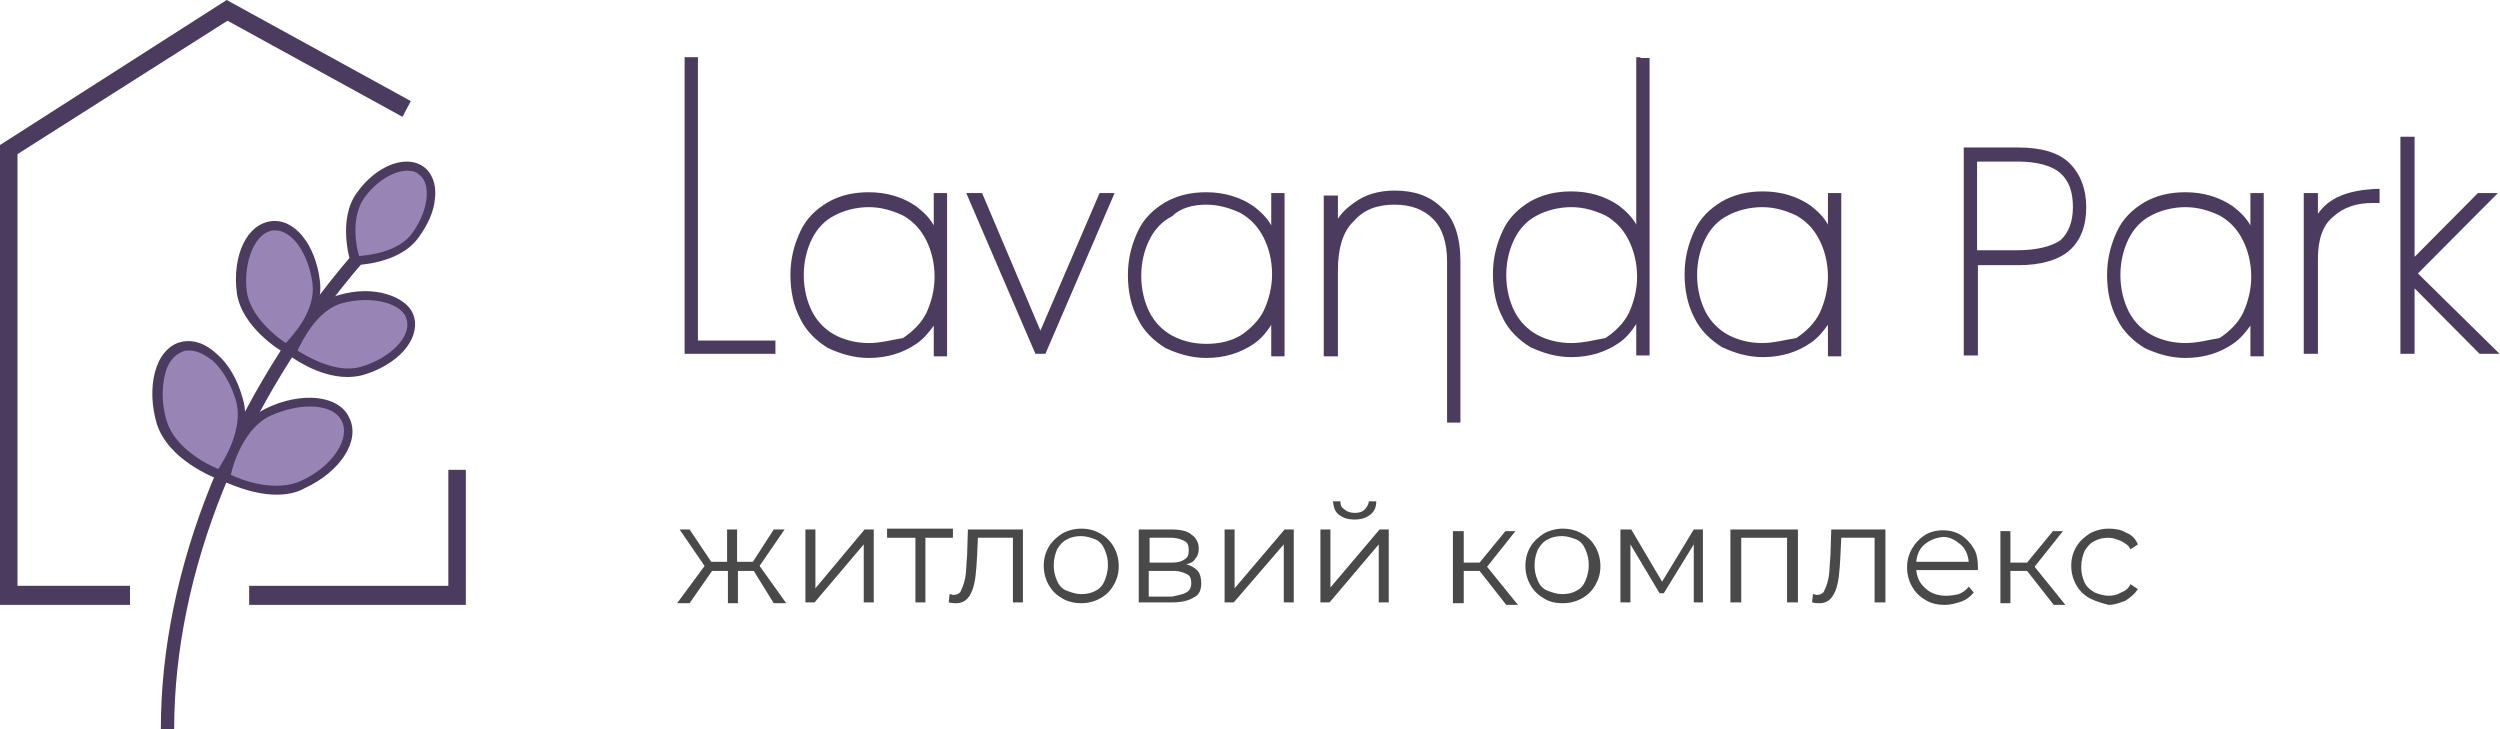<svg width="240" height="70" viewBox="0 0 240 70" fill="none" xmlns="http://www.w3.org/2000/svg">
<path d="M67.001 5.489H65.721V33.966H74.441V32.693H67.001V5.489Z" fill="#4A3B5F"/>
<path d="M89.641 21.636C89.241 20.921 88.681 20.364 87.961 19.807C86.681 18.932 85.161 18.455 83.401 18.455C81.881 18.455 80.601 18.773 79.481 19.409C78.281 20.125 77.401 21 76.841 22.193C76.281 23.386 75.881 24.739 75.881 26.409C75.881 28 76.201 29.432 76.841 30.625C77.401 31.818 78.441 32.773 79.481 33.409C80.681 33.966 81.961 34.364 83.401 34.364C85.161 34.364 86.681 33.886 87.961 33.011C88.681 32.534 89.241 31.818 89.641 31.261V34.205H90.921V18.534H89.641V21.636ZM83.401 32.932C82.121 32.932 81.001 32.614 80.121 32.136C79.241 31.659 78.441 30.864 77.961 29.909C77.481 28.955 77.161 27.761 77.161 26.409C77.161 25.057 77.481 23.864 77.961 22.909C78.441 21.955 79.161 21.159 80.121 20.682C81.001 20.205 82.201 19.886 83.401 19.886C84.601 19.886 85.641 20.205 86.681 20.682C87.641 21.239 88.361 21.955 88.921 23.068C89.401 24.023 89.721 25.216 89.721 26.568C89.721 27.841 89.401 29.034 88.921 30.068C88.441 31.023 87.641 31.818 86.681 32.455C85.641 32.614 84.601 32.932 83.401 32.932Z" fill="#4A3B5F"/>
<path d="M99.88 31.739L94.28 18.534H92.76L99.4 33.966H100.36L107 18.534H105.56L99.88 31.739Z" fill="#4A3B5F"/>
<path d="M122.039 21.636C121.639 20.921 121.079 20.364 120.359 19.807C119.079 18.932 117.559 18.455 115.799 18.455C114.279 18.455 112.999 18.773 111.879 19.409C110.679 20.125 109.799 21 109.239 22.193C108.679 23.386 108.279 24.739 108.279 26.409C108.279 28 108.599 29.432 109.239 30.625C109.799 31.818 110.839 32.773 111.879 33.409C113.079 33.966 114.359 34.364 115.799 34.364C117.559 34.364 119.079 33.886 120.359 33.011C121.079 32.534 121.639 31.818 122.039 31.182V34.205H123.319V18.534H122.039V21.636ZM115.799 19.648C116.999 19.648 118.039 19.966 119.079 20.443C120.039 21 120.759 21.716 121.319 22.83C121.799 23.784 122.119 24.977 122.119 26.33C122.119 27.602 121.799 28.796 121.319 29.83C120.839 30.784 120.039 31.58 119.079 32.216C118.119 32.773 116.999 33.011 115.799 33.011C114.519 33.011 113.399 32.693 112.519 32.216C111.639 31.739 110.839 30.943 110.359 29.989C109.879 29.034 109.559 27.841 109.559 26.489C109.559 25.136 109.879 23.943 110.359 22.989C110.839 22.034 111.559 21.239 112.519 20.761C113.319 19.966 114.519 19.648 115.799 19.648Z" fill="#4A3B5F"/>
<path d="M133.88 18.295C132.36 18.295 131 18.693 129.96 19.489C129.4 19.886 128.84 20.364 128.44 21V18.773H127.08V34.205H128.44V25.932C128.44 23.864 128.92 22.193 129.96 21.239C130.92 20.125 132.2 19.648 133.88 19.648C135.48 19.648 136.68 20.125 137.56 21C138.44 21.875 138.92 23.227 138.92 25.136V40.568H140.2V25.057C140.2 22.829 139.64 21 138.44 19.966C137.24 18.773 135.72 18.295 133.88 18.295Z" fill="#4A3B5F"/>
<path d="M157.48 5.489H157.08V21.557C156.68 20.841 156.12 20.284 155.4 19.727C154.12 18.852 152.6 18.375 150.84 18.375C149.32 18.375 148.04 18.693 146.92 19.329C145.72 20.045 144.84 20.92 144.28 22.113C143.72 23.307 143.32 24.659 143.32 26.329C143.32 27.92 143.64 29.352 144.28 30.545C144.84 31.738 145.88 32.693 146.92 33.329C148.12 33.886 149.4 34.284 150.84 34.284C152.6 34.284 154.12 33.807 155.4 32.932C156.12 32.454 156.68 31.738 157.08 31.102V34.125H158.36V5.568H157.96H157.48V5.489ZM150.84 32.932C149.56 32.932 148.44 32.614 147.56 32.136C146.68 31.659 145.88 30.863 145.4 29.909C144.92 28.954 144.6 27.761 144.6 26.409C144.6 25.057 144.92 23.863 145.4 22.909C145.88 21.954 146.6 21.159 147.56 20.682C148.44 20.204 149.64 19.886 150.84 19.886C152.04 19.886 153.08 20.204 154.12 20.682C155.08 21.238 155.8 21.954 156.36 23.068C156.84 24.023 157.16 25.216 157.16 26.568C157.16 27.841 156.84 29.034 156.36 30.068C155.88 31.023 155.08 31.818 154.12 32.454C153.16 32.614 152.04 32.932 150.84 32.932Z" fill="#4A3B5F"/>
<path d="M175.481 18.534V21.557C175.081 20.841 174.521 20.284 173.801 19.727C172.521 18.852 171.001 18.375 169.241 18.375C167.721 18.375 166.441 18.693 165.321 19.329C164.121 20.046 163.241 20.921 162.681 22.114C162.121 23.307 161.721 24.659 161.721 26.329C161.721 27.921 162.041 29.352 162.681 30.546C163.241 31.739 164.281 32.693 165.321 33.33C166.521 33.886 167.801 34.284 169.241 34.284C171.001 34.284 172.521 33.807 173.801 32.932C174.521 32.455 175.081 31.739 175.481 31.182V34.205H176.761V18.534H175.481ZM169.161 32.932C167.881 32.932 166.761 32.614 165.881 32.136C165.001 31.659 164.201 30.864 163.721 29.909C163.241 28.954 162.921 27.761 162.921 26.409C162.921 25.057 163.241 23.864 163.721 22.909C164.201 21.954 164.921 21.159 165.881 20.682C166.761 20.204 167.961 19.886 169.161 19.886C170.361 19.886 171.401 20.204 172.441 20.682C173.401 21.239 174.121 21.954 174.681 23.068C175.161 24.023 175.481 25.216 175.481 26.568C175.481 27.841 175.161 29.034 174.681 30.068C174.201 31.023 173.401 31.818 172.441 32.455C171.401 32.614 170.281 32.932 169.161 32.932Z" fill="#4A3B5F"/>
<path d="M193.72 14.159H188.52V34.125H189.88V25.455H193.8C195.88 25.455 197.56 24.977 198.6 24.102C199.72 23.148 200.28 21.716 200.28 19.887C200.28 18.137 199.72 16.705 198.68 15.671C197.64 14.636 195.96 14.159 193.72 14.159ZM193.72 24.023H189.8V15.511H193.72C195.56 15.511 197 15.909 197.8 16.625C198.6 17.341 199 18.375 199 19.887C199 21.239 198.6 22.352 197.8 23.068C197 23.625 195.56 24.023 193.72 24.023Z" fill="#4A3B5F"/>
<path d="M216.039 21.636C215.639 20.921 215.079 20.364 214.359 19.807C213.079 18.932 211.559 18.455 209.799 18.455C208.279 18.455 206.999 18.773 205.879 19.409C204.679 20.125 203.799 21 203.239 22.193C202.679 23.386 202.279 24.739 202.279 26.409C202.279 28 202.599 29.432 203.239 30.625C203.799 31.818 204.839 32.773 205.879 33.409C207.079 33.966 208.359 34.364 209.799 34.364C211.559 34.364 213.079 33.886 214.359 33.011C215.079 32.534 215.639 31.818 216.039 31.261V34.205H217.319V18.534H216.039V21.636ZM209.799 32.932C208.519 32.932 207.399 32.614 206.519 32.136C205.639 31.659 204.839 30.864 204.359 29.909C203.879 28.955 203.559 27.761 203.559 26.409C203.559 25.057 203.879 23.864 204.359 22.909C204.839 21.955 205.559 21.159 206.519 20.682C207.399 20.205 208.599 19.886 209.799 19.886C210.999 19.886 212.039 20.205 213.079 20.682C214.039 21.239 214.759 21.955 215.319 23.068C215.799 24.023 216.119 25.216 216.119 26.568C216.119 27.841 215.799 29.034 215.319 30.068C214.839 31.023 214.039 31.818 213.079 32.455C212.039 32.614 210.999 32.932 209.799 32.932Z" fill="#4A3B5F"/>
<path d="M222.52 20.523V18.534H221.16V33.966H222.52V24.818C222.52 22.989 223 21.557 224.04 20.762C225 19.887 226.28 19.489 227.72 19.489H228.44V18.137H227.96C225.4 18.296 223.64 18.932 222.52 20.523Z" fill="#4A3B5F"/>
<path d="M232.119 26.25L239.799 18.534H237.879L231.799 24.659V13.125H230.439V33.966H231.799V27.682L238.039 33.966H239.959L232.119 26.25Z" fill="#4A3B5F"/>
<path d="M44.72 58.068H23.92V56.239H43.04V45.102H44.72V58.068Z" fill="#4A3B5F"/>
<path d="M12.48 58.068H0V13.921L21.76 0L39.44 9.705L38.64 11.216L21.84 1.989L1.68 14.796V56.239H12.48V58.068Z" fill="#4A3B5F"/>
<path d="M16.72 70H15.44C15.44 54.568 22.16 38.023 33.84 24.42L34.8 25.216C23.279 38.659 16.72 54.966 16.72 70Z" fill="#4A3B5F"/>
<path d="M39.918 22.671C38.158 25.136 34.078 25.136 34.078 25.136C34.078 25.136 32.798 21.318 34.558 18.852C36.318 16.386 38.878 15.352 40.398 16.386C41.838 17.5 41.678 20.205 39.918 22.671Z" fill="#9885B5"/>
<path d="M33.759 25.534L33.679 25.216C33.599 25.057 32.399 21.079 34.239 18.534C36.079 15.909 38.959 14.795 40.639 15.989C41.439 16.545 41.919 17.659 41.759 19.011C41.679 20.284 41.039 21.636 40.159 22.829C38.319 25.375 34.159 25.454 33.999 25.454H33.759V25.534ZM39.119 16.386C37.839 16.386 36.159 17.341 34.959 19.011C33.679 20.841 34.159 23.625 34.479 24.579C35.439 24.5 38.319 24.182 39.599 22.352C40.399 21.239 40.879 19.966 40.959 18.932C41.039 17.977 40.799 17.102 40.159 16.704C39.919 16.466 39.519 16.386 39.119 16.386Z" fill="#4A3B5F"/>
<path d="M29.12 46.375C26 47.966 21.68 45.659 21.68 45.659C21.68 45.659 22.56 40.966 25.76 39.375C28.96 37.784 32.24 38.182 33.2 40.091C34.16 42 32.32 44.784 29.12 46.375Z" fill="#9885B5"/>
<path d="M26.559 47.489C23.999 47.489 21.599 46.216 21.439 46.216L21.119 46.136L21.199 45.818C21.199 45.659 22.159 40.886 25.519 39.216C28.959 37.546 32.559 37.943 33.519 40.091C34.639 42.239 32.719 45.261 29.279 46.852C28.479 47.33 27.439 47.489 26.559 47.489ZM22.159 45.58C23.119 46.057 26.399 47.33 28.959 46.136C31.919 44.784 33.679 42.08 32.799 40.409C31.999 38.739 28.879 38.58 25.919 39.932C23.439 41.125 22.399 44.466 22.159 45.58Z" fill="#4A3B5F"/>
<path d="M22.879 38.261C23.839 41.602 20.879 45.42 20.879 45.42C20.879 45.42 16.319 43.75 15.359 40.409C14.399 37.068 15.279 33.807 17.359 33.25C19.359 32.693 21.919 34.92 22.879 38.261Z" fill="#9885B5"/>
<path d="M21.199 46.057L20.879 45.977C20.719 45.898 16.159 44.227 15.039 40.648C14.559 38.977 14.479 37.227 14.879 35.716C15.279 34.205 16.159 33.17 17.279 32.852C18.479 32.534 19.679 32.932 20.799 33.966C21.919 34.92 22.799 36.432 23.279 38.182C24.399 41.682 21.439 45.58 21.279 45.739L21.199 46.057ZM18.159 33.648C17.999 33.648 17.759 33.648 17.599 33.727C16.719 34.045 16.079 34.841 15.839 35.955C15.519 37.227 15.519 38.818 15.999 40.409C16.799 43.034 19.919 44.625 20.959 45.023C21.519 44.148 23.439 41.125 22.639 38.42C22.159 36.83 21.359 35.477 20.399 34.602C19.519 33.966 18.879 33.648 18.159 33.648Z" fill="#4A3B5F"/>
<path d="M34.88 35.477C31.68 36.352 28.16 33.648 28.16 33.648C28.16 33.648 29.76 29.432 32.88 28.557C36 27.682 39.04 28.477 39.6 30.386C40.16 32.295 37.92 34.602 34.88 35.477Z" fill="#9885B5"/>
<path d="M33.359 36.193C30.48 36.193 27.919 34.205 27.759 34.125L27.439 33.966L27.52 33.648C27.599 33.489 29.2 29.193 32.559 28.318C34.16 27.841 35.84 27.841 37.12 28.239C38.48 28.637 39.52 29.432 39.76 30.466C40.319 32.614 38.16 35.08 34.719 36.034C34.4 36.114 33.84 36.193 33.359 36.193ZM28.559 33.648C29.439 34.205 32.239 35.875 34.559 35.239C37.44 34.443 39.52 32.296 39.039 30.705C38.88 29.909 38.08 29.352 36.959 29.034C35.76 28.716 34.319 28.716 32.8 29.114C30.399 29.83 29.04 32.693 28.559 33.648Z" fill="#4A3B5F"/>
<path d="M30.318 27.204C30.718 30.466 27.438 33.489 27.438 33.489C27.438 33.489 23.598 31.261 23.198 28C22.798 24.739 24.078 21.875 26.078 21.716C28.078 21.477 29.998 23.943 30.318 27.204Z" fill="#9885B5"/>
<path d="M27.52 33.966L27.2 33.807C27.04 33.727 23.12 31.421 22.72 28C22.32 24.5 23.68 21.557 26 21.239C28.24 20.921 30.32 23.466 30.72 27.046C31.12 30.466 27.84 33.489 27.68 33.727L27.52 33.966ZM26.4 22.114H26.24C24.56 22.273 23.36 24.977 23.68 27.921C24 30.387 26.56 32.375 27.44 32.932C28.16 32.136 30.32 29.83 30 27.205C29.6 24.341 28.08 22.114 26.4 22.114Z" fill="#4A3B5F"/>
<path d="M72.36 54.807H70.84V57.909H69.88V54.807H68.36L66.2 57.909H65L67.64 54.33L65.24 50.83H66.2L68.28 53.932H69.8V50.83H70.76V53.932H72.28L74.28 50.83H75.32L72.92 54.33L75.48 57.909H74.28L72.36 54.807Z" fill="#4A494A"/>
<path d="M77.32 50.83H78.28V56.477L83 50.83H83.88V57.83H82.92V52.261L78.2 57.83H77.32V50.83Z" fill="#4A494A"/>
<path d="M91.48 51.625H88.84V57.83H87.88V51.625H85.16V50.75H91.48V51.625Z" fill="#4A494A"/>
<path d="M98.2 50.83V57.83H97.24V51.625H93.88L93.8 53.375C93.72 54.886 93.64 55.92 93.32 56.716C93 57.511 92.52 57.909 91.8 57.909C91.64 57.909 91.4 57.909 91.08 57.83L91.16 57.034C91.32 57.034 91.48 57.114 91.48 57.114C91.88 57.114 92.2 56.955 92.28 56.636C92.44 56.318 92.6 55.841 92.68 55.364C92.76 54.886 92.76 54.17 92.84 53.375L92.92 50.83H98.2Z" fill="#4A494A"/>
<path d="M101.959 57.432C101.399 57.114 100.999 56.716 100.679 56.159C100.359 55.602 100.199 54.966 100.199 54.33C100.199 53.614 100.359 53.057 100.679 52.5C100.999 51.943 101.479 51.545 101.959 51.227C102.519 50.909 103.159 50.75 103.799 50.75C104.519 50.75 105.079 50.909 105.639 51.227C106.199 51.545 106.599 51.943 106.919 52.5C107.239 53.057 107.399 53.693 107.399 54.33C107.399 55.045 107.239 55.602 106.919 56.159C106.599 56.716 106.199 57.114 105.639 57.432C105.079 57.75 104.439 57.909 103.799 57.909C103.159 57.909 102.439 57.75 101.959 57.432ZM105.159 56.716C105.559 56.557 105.879 56.159 106.039 55.761C106.199 55.364 106.359 54.886 106.359 54.25C106.359 53.693 106.279 53.295 106.039 52.739C105.879 52.341 105.559 51.943 105.159 51.784C104.759 51.625 104.279 51.466 103.799 51.466C103.319 51.466 102.839 51.545 102.439 51.784C102.039 51.943 101.719 52.341 101.479 52.739C101.319 53.136 101.159 53.614 101.159 54.25C101.159 54.807 101.239 55.205 101.479 55.761C101.639 56.159 101.959 56.557 102.439 56.716C102.839 56.875 103.319 57.034 103.799 57.034C104.279 57.034 104.759 56.955 105.159 56.716Z" fill="#4A494A"/>
<path d="M115.32 56C115.32 56.557 115.16 57.114 114.6 57.352C114.12 57.67 113.4 57.83 112.52 57.83H109.32V50.83H112.52C113.32 50.83 114.04 50.989 114.36 51.307C114.84 51.625 115.08 52.102 115.08 52.659C115.08 53.057 115 53.375 114.76 53.614C114.6 53.932 114.28 54.091 113.88 54.17C114.92 54.489 115.32 54.966 115.32 56ZM110.36 54.011H112.44C113 54.011 113.4 53.932 113.72 53.693C114.04 53.534 114.12 53.216 114.12 52.818C114.12 52.42 114.04 52.102 113.72 51.943C113.4 51.784 113 51.625 112.44 51.625H110.36V54.011ZM113.88 56.875C114.2 56.716 114.36 56.398 114.36 56C114.36 55.602 114.28 55.284 113.96 55.125C113.64 54.966 113.24 54.807 112.68 54.807H110.28V57.273H112.52C113.24 57.114 113.64 57.034 113.88 56.875Z" fill="#4A494A"/>
<path d="M117.561 50.83H118.521V56.477L123.321 50.83H124.201V57.83H123.241V52.261L118.441 57.83H117.561V50.83Z" fill="#4A494A"/>
<path d="M126.76 50.83H127.72V56.398L132.44 50.83H133.32V57.83H132.36V52.261L127.64 57.83H126.76V50.83ZM128.52 49.398C128.12 49.08 128.04 48.682 127.96 48.125H128.68C128.68 48.523 128.76 48.682 129.08 48.92C129.24 49.08 129.64 49.239 130.04 49.239C130.44 49.239 130.76 49.159 131 48.92C131.16 48.761 131.4 48.443 131.4 48.125H132.12C132.12 48.682 131.96 49.08 131.56 49.398C131.16 49.716 130.68 49.875 130.04 49.875C129.4 49.875 128.92 49.716 128.52 49.398Z" fill="#4A494A"/>
<path d="M142.04 54.807H140.52V57.909H139.48V50.989H140.52V54.011H142.04L144.52 50.989H145.48L142.76 54.409L145.72 58.068H144.6L142.04 54.807Z" fill="#4A494A"/>
<path d="M148.199 57.432C147.639 57.114 147.239 56.716 146.919 56.159C146.599 55.602 146.439 54.966 146.439 54.33C146.439 53.614 146.599 53.057 146.919 52.5C147.239 51.943 147.719 51.545 148.199 51.227C148.759 50.909 149.399 50.75 150.039 50.75C150.679 50.75 151.319 50.909 151.879 51.227C152.439 51.545 152.839 51.943 153.159 52.5C153.479 53.057 153.639 53.693 153.639 54.33C153.639 55.045 153.479 55.602 153.159 56.159C152.839 56.716 152.439 57.114 151.879 57.432C151.319 57.75 150.679 57.909 150.039 57.909C149.239 57.909 148.679 57.75 148.199 57.432ZM151.319 56.716C151.719 56.557 152.039 56.159 152.199 55.761C152.359 55.364 152.519 54.886 152.519 54.25C152.519 53.693 152.439 53.295 152.199 52.739C152.039 52.341 151.719 51.943 151.319 51.784C150.919 51.625 150.439 51.466 149.959 51.466C149.479 51.466 148.999 51.545 148.599 51.784C148.199 51.943 147.879 52.341 147.639 52.739C147.479 53.136 147.319 53.614 147.319 54.25C147.319 54.807 147.399 55.205 147.639 55.761C147.799 56.159 148.119 56.557 148.599 56.716C148.999 56.875 149.479 57.034 149.959 57.034C150.439 57.034 150.919 56.955 151.319 56.716Z" fill="#4A494A"/>
<path d="M163.481 50.83V57.83H162.601V52.261L159.721 56.955H159.321L156.521 52.261V57.83H155.561V50.83H156.601L159.561 55.841L162.601 50.83H163.481Z" fill="#4A494A"/>
<path d="M172.599 50.83V57.83H171.559V51.625H167.159V57.83H166.119V50.83H172.599Z" fill="#4A494A"/>
<path d="M181.001 50.83V57.83H179.961V51.625H176.761L176.681 53.375C176.601 54.886 176.521 55.92 176.201 56.716C175.881 57.511 175.401 57.909 174.681 57.909C174.521 57.909 174.281 57.909 173.961 57.83L174.041 57.034C174.201 57.034 174.361 57.114 174.361 57.114C174.761 57.114 175.081 56.955 175.161 56.636C175.321 56.318 175.481 55.841 175.561 55.364C175.641 54.886 175.641 54.17 175.721 53.375L175.801 50.83H181.001Z" fill="#4A494A"/>
<path d="M189.88 54.727H183.96C184.04 55.443 184.28 56 184.84 56.477C185.32 56.955 186.04 57.193 186.84 57.193C187.24 57.193 187.72 57.114 188.04 57.034C188.44 56.875 188.76 56.636 189 56.318L189.48 56.875C189.16 57.273 188.76 57.591 188.28 57.75C187.8 57.909 187.32 58.068 186.68 58.068C185.96 58.068 185.32 57.909 184.84 57.591C184.28 57.273 183.88 56.875 183.56 56.318C183.24 55.761 183.08 55.125 183.08 54.489C183.08 53.773 183.24 53.216 183.56 52.659C183.88 52.102 184.28 51.705 184.76 51.386C185.24 51.068 185.88 50.909 186.52 50.909C187.16 50.909 187.8 51.068 188.28 51.386C188.76 51.705 189.16 52.102 189.48 52.659C189.8 53.136 189.88 53.852 189.88 54.489V54.727ZM184.76 52.261C184.28 52.659 184.04 53.216 183.96 53.932H189C188.92 53.216 188.68 52.659 188.2 52.261C187.72 51.864 187.24 51.545 186.52 51.545C185.8 51.625 185.24 51.864 184.76 52.261Z" fill="#4A494A"/>
<path d="M194.599 54.807H192.999V57.909H192.039V50.989H192.999V54.011H194.599L197.079 50.989H198.039L195.319 54.409L198.279 58.068H197.159L194.599 54.807Z" fill="#4A494A"/>
<path d="M200.6 57.432C200.04 57.114 199.64 56.716 199.32 56.159C199 55.602 198.84 54.966 198.84 54.33C198.84 53.614 199 53.057 199.32 52.5C199.64 51.943 200.12 51.545 200.6 51.227C201.16 50.909 201.8 50.75 202.44 50.75C203 50.75 203.64 50.83 204.12 51.148C204.6 51.307 205 51.705 205.24 52.261L204.52 52.739C204.36 52.341 204.04 52.182 203.64 51.943C203.24 51.784 202.84 51.625 202.44 51.625C201.96 51.625 201.48 51.705 201.08 51.943C200.68 52.102 200.36 52.5 200.12 52.898C199.96 53.295 199.8 53.773 199.8 54.409C199.8 54.966 199.88 55.364 200.12 55.92C200.28 56.318 200.68 56.636 201.08 56.875C201.48 57.034 201.96 57.193 202.44 57.193C202.84 57.193 203.24 57.114 203.64 56.875C204.04 56.716 204.36 56.477 204.52 56.08L205.24 56.557C204.92 57.034 204.52 57.352 204.04 57.67C203.56 57.83 203.08 58.068 202.44 58.068C201.8 57.909 201.24 57.75 200.6 57.432Z" fill="#4A494A"/>
</svg>
